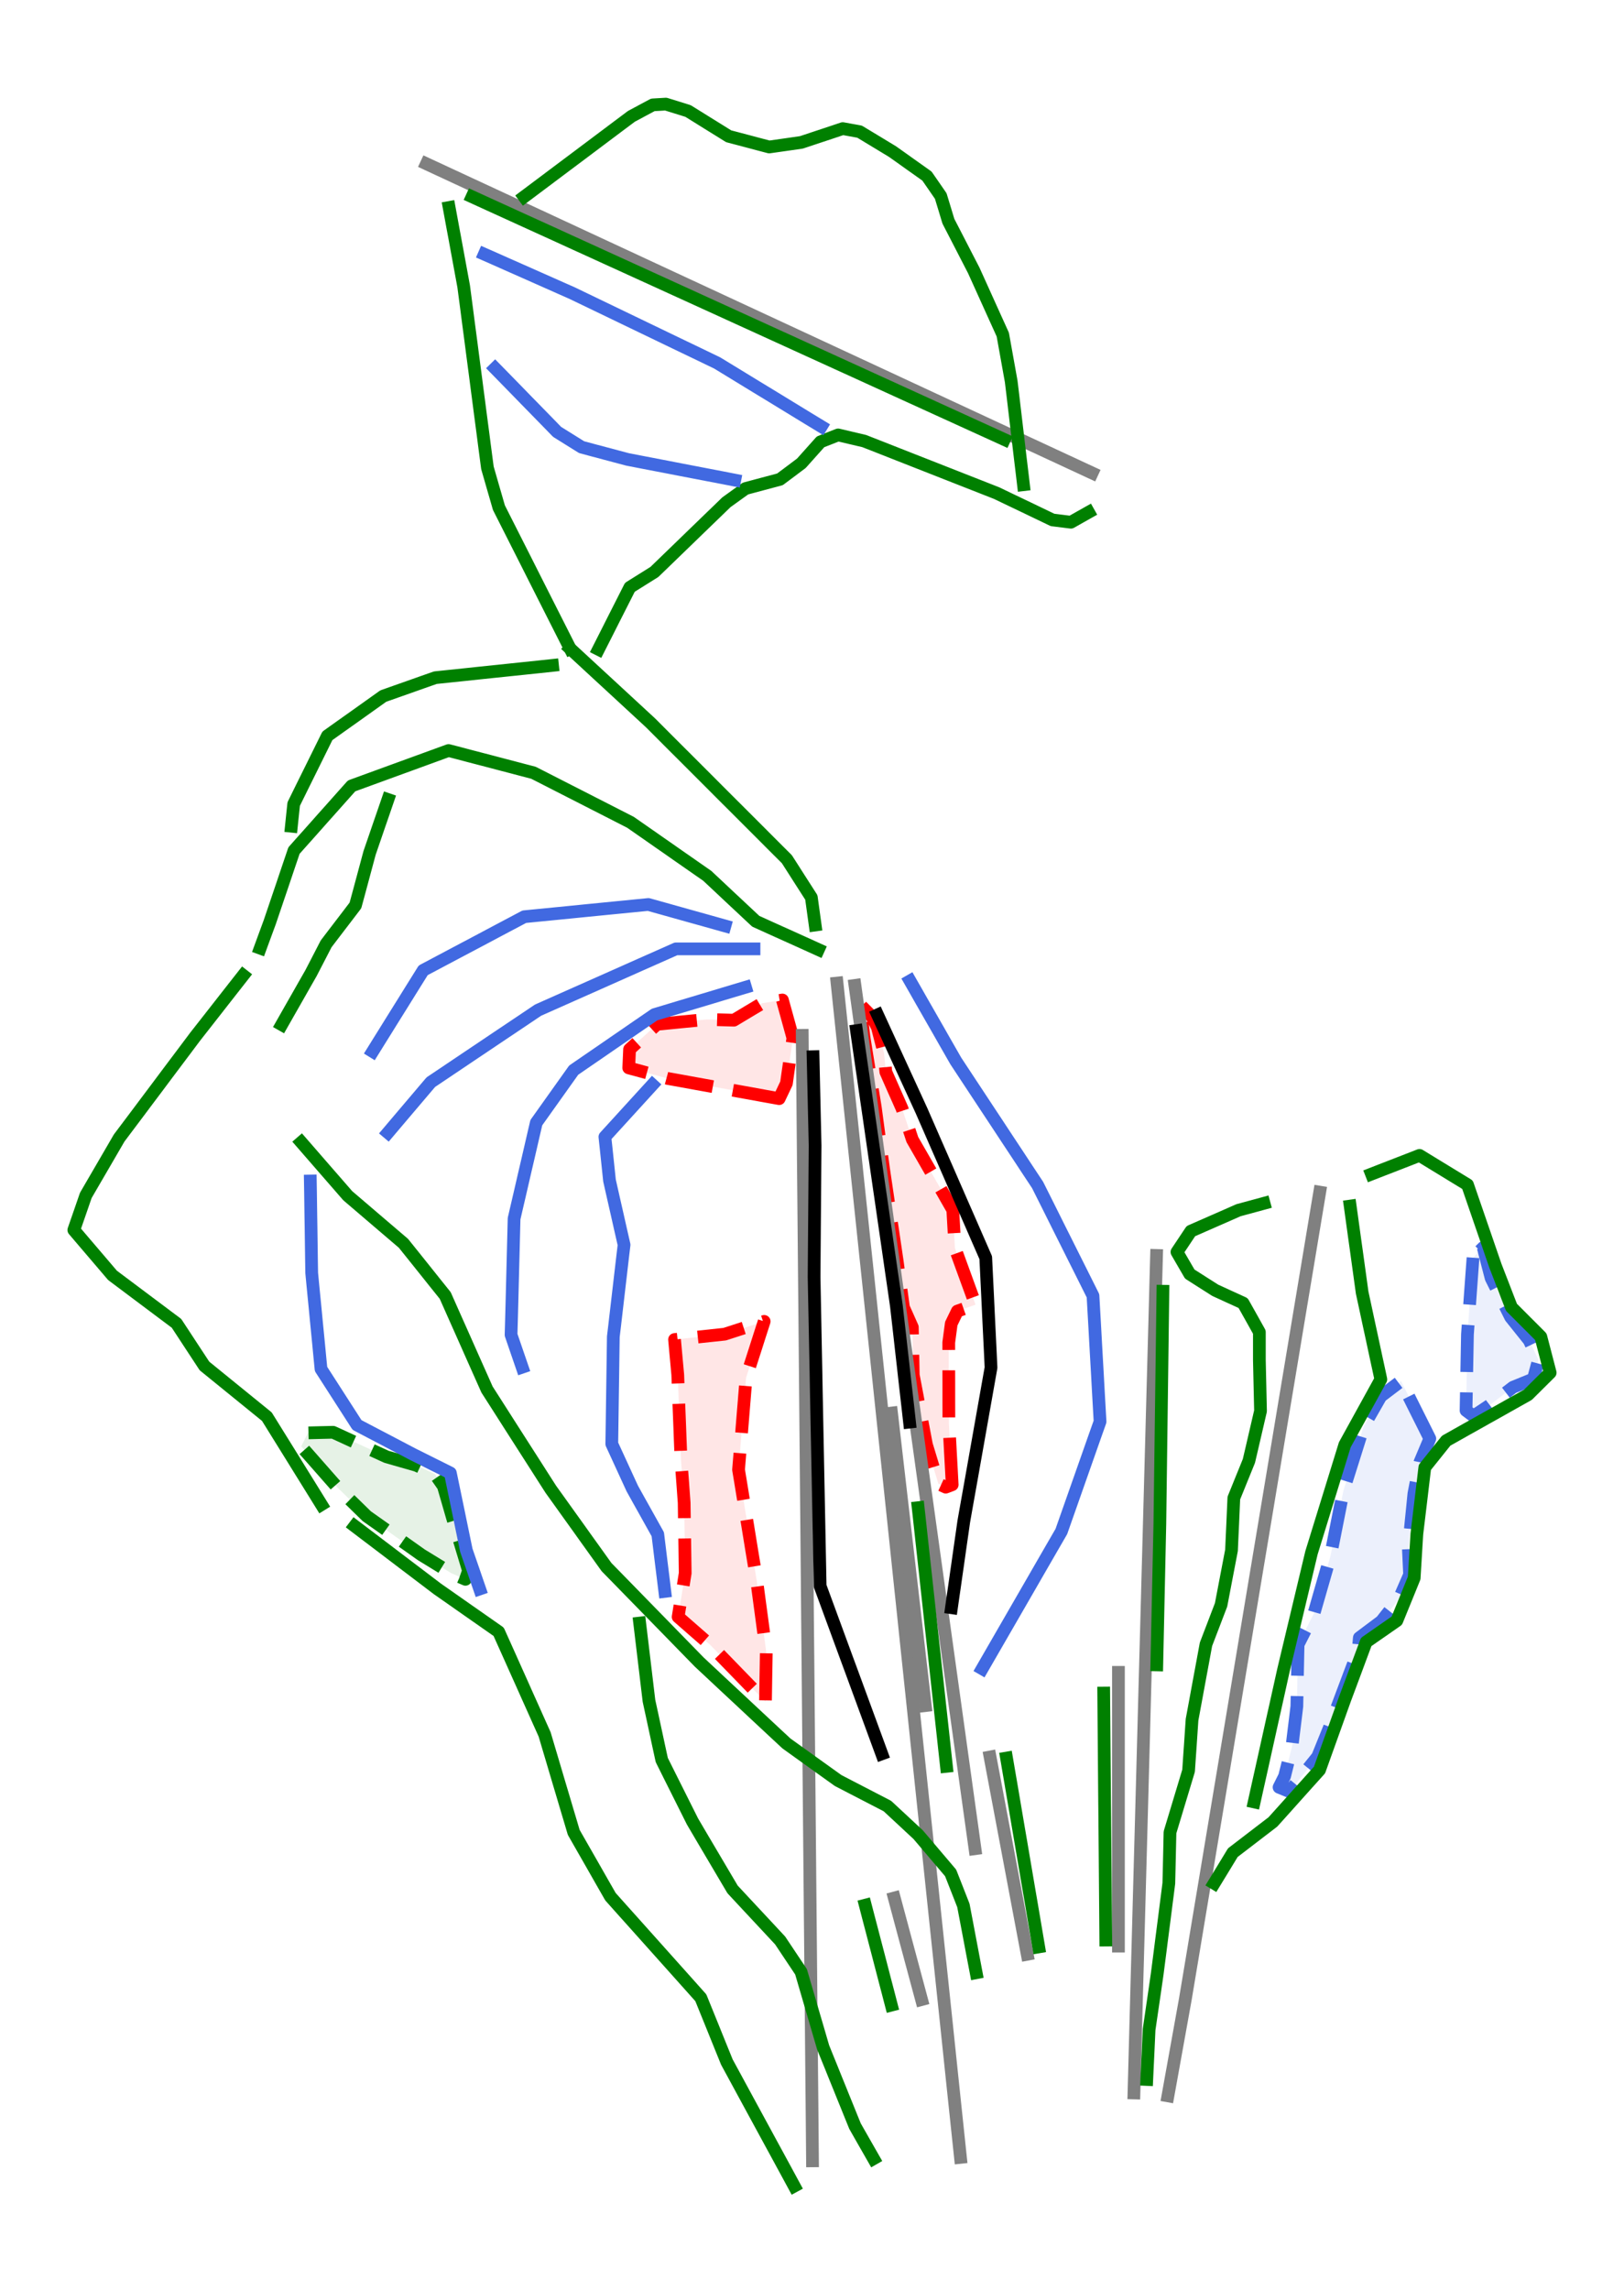 <?xml version="1.0" encoding="utf-8" standalone="no"?>
<!DOCTYPE svg PUBLIC "-//W3C//DTD SVG 1.1//EN"
  "http://www.w3.org/Graphics/SVG/1.1/DTD/svg11.dtd">
<svg height="72pt" version="1.1" viewBox="0 0 51.059 72" width="51.059pt" xmlns="http://www.w3.org/2000/svg" xmlns:xlink="http://www.w3.org/1999/xlink">
 <defs>
  <style type="text/css">*{stroke-linecap:butt;stroke-linejoin:round;}</style>
 </defs>
 <g id="figure_1">
  <g id="patch_1">
   <path d="M 0 72 
L 51.059 72 
L 51.059 0 
L 0 0 
z
" style="fill:#ffffff;"/>
  </g>
  <g id="axes_1">
   <g id="patch_2">
    <path clip-path="url(#p04cc387508)" d="M 24.497 34.539 
L 24.497 34.539 
L 24.058 34.46 
L 23.62 34.38 
L 23.181 34.301 
L 22.743 34.221 
L 22.304 34.142 
L 21.866 34.063 
L 21.427 33.983 
L 20.989 33.904 
L 20.491 33.769 
L 19.994 33.634 
L 19.768 33.573 
L 19.794 32.989 
L 20.226 32.595 
L 20.658 32.201 
L 21.052 32.163 
L 21.446 32.124 
L 21.84 32.086 
L 22.234 32.048 
L 22.654 32.061 
L 23.073 32.073 
L 23.518 31.806 
L 23.963 31.54 
L 24.281 31.489 
L 24.599 31.438 
L 24.764 32.035 
L 24.929 32.633 
L 24.878 32.989 
L 24.827 33.345 
L 24.776 33.7 
L 24.726 34.056 
z
" style="fill:#ff0000;opacity:0.1;"/>
   </g>
   <g id="patch_3">
    <path clip-path="url(#p04cc387508)" d="M 24.497 34.539 
L 24.497 34.539 
L 24.058 34.46 
L 23.62 34.38 
L 23.181 34.301 
L 22.743 34.221 
L 22.304 34.142 
L 21.866 34.063 
L 21.427 33.983 
L 20.989 33.904 
L 20.491 33.769 
L 19.994 33.634 
L 19.768 33.573 
L 19.794 32.989 
L 20.226 32.595 
L 20.658 32.201 
L 21.052 32.163 
L 21.446 32.124 
L 21.84 32.086 
L 22.234 32.048 
L 22.654 32.061 
L 23.073 32.073 
L 23.518 31.806 
L 23.963 31.54 
L 24.281 31.489 
L 24.599 31.438 
L 24.764 32.035 
L 24.929 32.633 
L 24.878 32.989 
L 24.827 33.345 
L 24.776 33.7 
L 24.726 34.056 
z
" style="fill:none;stroke:#ff0000;stroke-dasharray:1.48,0.64;stroke-dashoffset:0;stroke-linejoin:miter;stroke-width:0.4;"/>
   </g>
   <g id="patch_4">
    <path clip-path="url(#p04cc387508)" d="M 24.026 41.542 
L 24.026 41.542 
L 23.883 41.986 
L 23.741 42.431 
L 23.598 42.875 
L 23.455 43.32 
L 23.426 43.68 
L 23.397 44.041 
L 23.367 44.401 
L 23.338 44.762 
L 23.309 45.122 
L 23.279 45.483 
L 23.25 45.843 
L 23.22 46.204 
L 23.292 46.64 
L 23.363 47.076 
L 23.434 47.512 
L 23.506 47.948 
L 23.577 48.384 
L 23.648 48.82 
L 23.72 49.256 
L 23.791 49.692 
L 23.866 50.257 
L 23.942 50.821 
L 24.017 51.386 
L 24.092 51.95 
L 24.086 52.338 
L 24.079 52.725 
L 24.073 53.113 
L 24.067 53.501 
L 23.634 53.056 
L 23.202 52.611 
L 22.77 52.166 
L 22.338 51.721 
L 22.084 51.499 
L 21.829 51.276 
L 21.575 51.054 
L 21.321 50.832 
L 21.376 50.488 
L 21.432 50.144 
L 21.488 49.801 
L 21.543 49.457 
L 21.535 48.904 
L 21.527 48.35 
L 21.518 47.797 
L 21.51 47.244 
L 21.485 46.9 
L 21.46 46.556 
L 21.434 46.212 
L 21.409 45.868 
L 21.397 45.537 
L 21.384 45.206 
L 21.372 44.875 
L 21.359 44.544 
L 21.346 44.212 
L 21.334 43.881 
L 21.321 43.55 
L 21.309 43.219 
L 21.258 42.666 
L 21.208 42.112 
L 21.602 42.07 
L 21.996 42.028 
L 22.39 41.986 
L 22.784 41.944 
z
" style="fill:#ff0000;opacity:0.1;"/>
   </g>
   <g id="patch_5">
    <path clip-path="url(#p04cc387508)" d="M 24.026 41.542 
L 24.026 41.542 
L 23.883 41.986 
L 23.741 42.431 
L 23.598 42.875 
L 23.455 43.32 
L 23.426 43.68 
L 23.397 44.041 
L 23.367 44.401 
L 23.338 44.762 
L 23.309 45.122 
L 23.279 45.483 
L 23.25 45.843 
L 23.22 46.204 
L 23.292 46.64 
L 23.363 47.076 
L 23.434 47.512 
L 23.506 47.948 
L 23.577 48.384 
L 23.648 48.82 
L 23.72 49.256 
L 23.791 49.692 
L 23.866 50.257 
L 23.942 50.821 
L 24.017 51.386 
L 24.092 51.95 
L 24.086 52.338 
L 24.079 52.725 
L 24.073 53.113 
L 24.067 53.501 
L 23.634 53.056 
L 23.202 52.611 
L 22.77 52.166 
L 22.338 51.721 
L 22.084 51.499 
L 21.829 51.276 
L 21.575 51.054 
L 21.321 50.832 
L 21.376 50.488 
L 21.432 50.144 
L 21.488 49.801 
L 21.543 49.457 
L 21.535 48.904 
L 21.527 48.35 
L 21.518 47.797 
L 21.51 47.244 
L 21.485 46.9 
L 21.46 46.556 
L 21.434 46.212 
L 21.409 45.868 
L 21.397 45.537 
L 21.384 45.206 
L 21.372 44.875 
L 21.359 44.544 
L 21.346 44.212 
L 21.334 43.881 
L 21.321 43.55 
L 21.309 43.219 
L 21.258 42.666 
L 21.208 42.112 
L 21.602 42.07 
L 21.996 42.028 
L 22.39 41.986 
L 22.784 41.944 
z
" style="fill:none;stroke:#ff0000;stroke-dasharray:1.48,0.64;stroke-dashoffset:0;stroke-linejoin:miter;stroke-width:0.4;"/>
   </g>
   <g id="patch_6">
    <path clip-path="url(#p04cc387508)" d="M 13.092 46.068 
L 13.092 46.068 
L 12.62 45.933 
L 12.149 45.798 
L 11.73 45.606 
L 11.31 45.413 
L 10.891 45.22 
L 10.472 45.028 
L 10.077 45.037 
L 9.682 45.047 
L 9.47 45.471 
L 9.755 45.793 
L 10.039 46.116 
L 10.323 46.439 
L 10.607 46.762 
L 10.838 46.988 
L 11.069 47.214 
L 11.301 47.441 
L 11.532 47.667 
L 11.961 47.97 
L 12.389 48.274 
L 12.818 48.577 
L 13.247 48.881 
L 13.719 49.17 
L 14.191 49.459 
L 14.634 49.651 
L 14.73 49.382 
L 14.605 48.967 
L 14.48 48.553 
L 14.355 48.139 
L 14.229 47.725 
L 14.085 47.224 
L 13.94 46.723 
L 13.671 46.338 
z
" style="fill:#008000;opacity:0.1;"/>
   </g>
   <g id="patch_7">
    <path clip-path="url(#p04cc387508)" d="M 13.092 46.068 
L 13.092 46.068 
L 12.62 45.933 
L 12.149 45.798 
L 11.73 45.606 
L 11.31 45.413 
L 10.891 45.22 
L 10.472 45.028 
L 10.077 45.037 
L 9.682 45.047 
L 9.47 45.471 
L 9.755 45.793 
L 10.039 46.116 
L 10.323 46.439 
L 10.607 46.762 
L 10.838 46.988 
L 11.069 47.214 
L 11.301 47.441 
L 11.532 47.667 
L 11.961 47.97 
L 12.389 48.274 
L 12.818 48.577 
L 13.247 48.881 
L 13.719 49.17 
L 14.191 49.459 
L 14.634 49.651 
L 14.73 49.382 
L 14.605 48.967 
L 14.48 48.553 
L 14.355 48.139 
L 14.229 47.725 
L 14.085 47.224 
L 13.94 46.723 
L 13.671 46.338 
z
" style="fill:none;stroke:#008000;stroke-dasharray:1.48,0.64;stroke-dashoffset:0;stroke-linejoin:miter;stroke-width:0.4;"/>
   </g>
   <g id="patch_8">
    <path clip-path="url(#p04cc387508)" d="M 29.937 46.677 
L 29.937 46.677 
L 29.911 46.19 
L 29.884 45.702 
L 29.858 45.214 
L 29.832 44.727 
L 29.832 44.412 
L 29.831 44.097 
L 29.831 43.782 
L 29.831 43.467 
L 29.83 43.152 
L 29.83 42.837 
L 29.83 42.522 
L 29.829 42.207 
L 29.908 41.613 
L 30.099 41.219 
L 30.671 41.016 
L 30.509 40.571 
L 30.347 40.126 
L 30.185 39.681 
L 30.023 39.236 
L 29.99 38.637 
L 29.956 38.038 
L 29.797 37.762 
L 29.639 37.485 
L 29.48 37.209 
L 29.321 36.932 
L 29.162 36.656 
L 29.003 36.379 
L 28.844 36.103 
L 28.685 35.826 
L 28.523 35.339 
L 28.36 34.851 
L 28.233 34.563 
L 28.105 34.276 
L 27.978 33.988 
L 27.851 33.7 
L 27.796 33.114 
L 27.69 32.705 
L 27.585 32.295 
L 27.414 31.962 
L 27.037 31.583 
L 27.1 32.089 
L 27.162 32.595 
L 27.251 33.149 
L 27.34 33.703 
L 27.43 34.257 
L 27.519 34.81 
L 27.584 35.295 
L 27.649 35.779 
L 27.714 36.263 
L 27.779 36.747 
L 27.833 37.113 
L 27.887 37.479 
L 27.941 37.845 
L 27.996 38.211 
L 28.05 38.577 
L 28.104 38.943 
L 28.158 39.309 
L 28.212 39.675 
L 28.26 40.031 
L 28.308 40.387 
L 28.357 40.744 
L 28.405 41.1 
L 28.545 41.413 
L 28.684 41.726 
L 28.692 42.102 
L 28.699 42.477 
L 28.706 42.853 
L 28.713 43.229 
L 28.817 43.775 
L 28.92 44.322 
L 29.024 44.869 
L 29.127 45.415 
L 29.221 45.723 
L 29.315 46.032 
L 29.409 46.34 
L 29.503 46.648 
L 29.734 46.754 
z
" style="fill:#ff0000;opacity:0.1;"/>
   </g>
   <g id="patch_9">
    <path clip-path="url(#p04cc387508)" d="M 29.937 46.677 
L 29.937 46.677 
L 29.911 46.19 
L 29.884 45.702 
L 29.858 45.214 
L 29.832 44.727 
L 29.832 44.412 
L 29.831 44.097 
L 29.831 43.782 
L 29.831 43.467 
L 29.83 43.152 
L 29.83 42.837 
L 29.83 42.522 
L 29.829 42.207 
L 29.908 41.613 
L 30.099 41.219 
L 30.671 41.016 
L 30.509 40.571 
L 30.347 40.126 
L 30.185 39.681 
L 30.023 39.236 
L 29.99 38.637 
L 29.956 38.038 
L 29.797 37.762 
L 29.639 37.485 
L 29.48 37.209 
L 29.321 36.932 
L 29.162 36.656 
L 29.003 36.379 
L 28.844 36.103 
L 28.685 35.826 
L 28.523 35.339 
L 28.36 34.851 
L 28.233 34.563 
L 28.105 34.276 
L 27.978 33.988 
L 27.851 33.7 
L 27.796 33.114 
L 27.69 32.705 
L 27.585 32.295 
L 27.414 31.962 
L 27.037 31.583 
L 27.1 32.089 
L 27.162 32.595 
L 27.251 33.149 
L 27.34 33.703 
L 27.43 34.257 
L 27.519 34.81 
L 27.584 35.295 
L 27.649 35.779 
L 27.714 36.263 
L 27.779 36.747 
L 27.833 37.113 
L 27.887 37.479 
L 27.941 37.845 
L 27.996 38.211 
L 28.05 38.577 
L 28.104 38.943 
L 28.158 39.309 
L 28.212 39.675 
L 28.26 40.031 
L 28.308 40.387 
L 28.357 40.744 
L 28.405 41.1 
L 28.545 41.413 
L 28.684 41.726 
L 28.692 42.102 
L 28.699 42.477 
L 28.706 42.853 
L 28.713 43.229 
L 28.817 43.775 
L 28.92 44.322 
L 29.024 44.869 
L 29.127 45.415 
L 29.221 45.723 
L 29.315 46.032 
L 29.409 46.34 
L 29.503 46.648 
L 29.734 46.754 
z
" style="fill:none;stroke:#ff0000;stroke-dasharray:1.48,0.64;stroke-dashoffset:0;stroke-linejoin:miter;stroke-width:0.4;"/>
   </g>
   <g id="patch_10">
    <path clip-path="url(#p04cc387508)" d="M 44.954 45.228 
L 44.954 45.228 
L 44.728 44.775 
L 44.501 44.322 
L 44.275 43.869 
L 44.048 43.417 
L 43.73 43.657 
L 43.413 43.898 
L 43.143 44.37 
L 42.873 44.842 
L 42.714 45.348 
L 42.555 45.854 
L 42.396 46.359 
L 42.237 46.865 
L 42.136 47.376 
L 42.035 47.886 
L 41.934 48.397 
L 41.833 48.907 
L 41.703 49.36 
L 41.573 49.812 
L 41.443 50.265 
L 41.313 50.718 
L 41.062 51.209 
L 40.812 51.7 
L 40.802 52.187 
L 40.792 52.673 
L 40.783 53.16 
L 40.773 53.646 
L 40.735 53.964 
L 40.696 54.282 
L 40.657 54.6 
L 40.619 54.917 
L 40.503 55.38 
L 40.388 55.842 
L 40.214 56.189 
L 40.542 56.323 
L 40.869 55.919 
L 41.149 55.572 
L 41.428 55.226 
L 41.611 54.773 
L 41.794 54.32 
L 41.907 54.019 
L 42.021 53.718 
L 42.134 53.417 
L 42.247 53.116 
L 42.36 52.815 
L 42.473 52.514 
L 42.587 52.213 
L 42.7 51.912 
L 42.738 51.488 
L 43.085 51.228 
L 43.432 50.968 
L 43.711 50.612 
L 43.99 50.255 
L 44.154 49.88 
L 44.318 49.504 
L 44.299 49.1 
L 44.28 48.695 
L 44.323 48.262 
L 44.366 47.828 
L 44.41 47.395 
L 44.453 46.962 
L 44.549 46.461 
L 44.646 45.96 
z
" style="fill:#4169e1;opacity:0.1;"/>
   </g>
   <g id="patch_11">
    <path clip-path="url(#p04cc387508)" d="M 44.954 45.228 
L 44.954 45.228 
L 44.728 44.775 
L 44.501 44.322 
L 44.275 43.869 
L 44.048 43.417 
L 43.73 43.657 
L 43.413 43.898 
L 43.143 44.37 
L 42.873 44.842 
L 42.714 45.348 
L 42.555 45.854 
L 42.396 46.359 
L 42.237 46.865 
L 42.136 47.376 
L 42.035 47.886 
L 41.934 48.397 
L 41.833 48.907 
L 41.703 49.36 
L 41.573 49.812 
L 41.443 50.265 
L 41.313 50.718 
L 41.062 51.209 
L 40.812 51.7 
L 40.802 52.187 
L 40.792 52.673 
L 40.783 53.16 
L 40.773 53.646 
L 40.735 53.964 
L 40.696 54.282 
L 40.657 54.6 
L 40.619 54.917 
L 40.503 55.38 
L 40.388 55.842 
L 40.214 56.189 
L 40.542 56.323 
L 40.869 55.919 
L 41.149 55.572 
L 41.428 55.226 
L 41.611 54.773 
L 41.794 54.32 
L 41.907 54.019 
L 42.021 53.718 
L 42.134 53.417 
L 42.247 53.116 
L 42.36 52.815 
L 42.473 52.514 
L 42.587 52.213 
L 42.7 51.912 
L 42.738 51.488 
L 43.085 51.228 
L 43.432 50.968 
L 43.711 50.612 
L 43.99 50.255 
L 44.154 49.88 
L 44.318 49.504 
L 44.299 49.1 
L 44.28 48.695 
L 44.323 48.262 
L 44.366 47.828 
L 44.41 47.395 
L 44.453 46.962 
L 44.549 46.461 
L 44.646 45.96 
z
" style="fill:none;stroke:#4169e1;stroke-dasharray:1.48,0.64;stroke-dashoffset:0;stroke-linejoin:miter;stroke-width:0.4;"/>
   </g>
   <g id="patch_12">
    <path clip-path="url(#p04cc387508)" d="M 46.312 39.54 
L 46.312 39.54 
L 46.268 40.142 
L 46.224 40.745 
L 46.181 41.347 
L 46.137 41.949 
L 46.126 42.548 
L 46.115 43.146 
L 46.104 43.745 
L 46.093 44.343 
L 46.327 44.519 
L 46.808 44.197 
L 47.188 43.905 
L 47.568 43.613 
L 47.889 43.482 
L 48.21 43.351 
L 48.371 42.752 
L 48.225 42.446 
L 48.079 42.139 
L 47.787 41.774 
L 47.495 41.409 
L 47.342 41.102 
L 47.188 40.796 
L 47.035 40.489 
L 46.882 40.183 
L 46.757 39.701 
L 46.633 39.219 
z
" style="fill:#4169e1;opacity:0.1;"/>
   </g>
   <g id="patch_13">
    <path clip-path="url(#p04cc387508)" d="M 46.312 39.54 
L 46.312 39.54 
L 46.268 40.142 
L 46.224 40.745 
L 46.181 41.347 
L 46.137 41.949 
L 46.126 42.548 
L 46.115 43.146 
L 46.104 43.745 
L 46.093 44.343 
L 46.327 44.519 
L 46.808 44.197 
L 47.188 43.905 
L 47.568 43.613 
L 47.889 43.482 
L 48.21 43.351 
L 48.371 42.752 
L 48.225 42.446 
L 48.079 42.139 
L 47.787 41.774 
L 47.495 41.409 
L 47.342 41.102 
L 47.188 40.796 
L 47.035 40.489 
L 46.882 40.183 
L 46.757 39.701 
L 46.633 39.219 
z
" style="fill:none;stroke:#4169e1;stroke-dasharray:1.48,0.64;stroke-dashoffset:0;stroke-linejoin:miter;stroke-width:0.4;"/>
   </g>
   <g id="line2d_1">
    <path clip-path="url(#p04cc387508)" d="M 32.296 61.439 
L 32.004 59.888 
L 31.712 58.337 
L 31.42 56.787 
L 31.128 55.236 
" style="fill:none;stroke:#808080;stroke-linecap:square;stroke-width:0.4;"/>
   </g>
   <g id="line2d_2">
    <path clip-path="url(#p04cc387508)" d="M 25.545 67.933 
L 25.529 66.141 
L 25.518 65.01 
L 25.508 63.879 
L 25.497 62.691 
L 25.486 61.503 
L 25.471 59.905 
L 25.453 57.909 
L 25.435 55.914 
L 25.422 54.525 
L 25.41 53.136 
L 25.4 52.032 
L 25.389 50.927 
L 25.377 49.499 
L 25.364 48.07 
L 25.351 46.708 
L 25.339 45.345 
L 25.335 44.926 
L 25.32 43.279 
L 25.305 41.632 
L 25.289 39.96 
L 25.274 38.287 
L 25.256 36.365 
L 25.24 34.548 
L 25.232 33.675 
L 25.227 33.112 
L 25.222 32.549 
" style="fill:none;stroke:#808080;stroke-linecap:square;stroke-width:0.4;"/>
   </g>
   <g id="line2d_3">
    <path clip-path="url(#p04cc387508)" d="M 28.974 62.862 
L 28.545 61.266 
L 28.117 59.669 
" style="fill:none;stroke:#808080;stroke-linecap:square;stroke-width:0.4;"/>
   </g>
   <g id="line2d_4">
    <path clip-path="url(#p04cc387508)" d="M 35.652 65.799 
L 35.684 64.609 
L 35.717 63.379 
L 35.75 62.149 
L 35.784 60.916 
L 35.817 59.683 
L 35.852 58.395 
L 35.887 57.107 
L 35.922 55.806 
L 35.957 54.504 
L 35.991 53.22 
L 36.026 51.936 
L 36.059 50.725 
L 36.091 49.513 
L 36.103 49.08 
L 36.144 47.562 
L 36.185 46.045 
L 36.222 44.671 
L 36.259 43.297 
L 36.311 41.375 
L 36.343 40.162 
L 36.362 39.469 
" style="fill:none;stroke:#808080;stroke-linecap:square;stroke-width:0.4;"/>
   </g>
   <g id="line2d_5">
    <path clip-path="url(#p04cc387508)" d="M 30.197 67.824 
L 30.061 66.534 
L 29.925 65.244 
L 29.765 63.714 
L 29.604 62.185 
L 29.425 60.483 
L 29.271 59.018 
L 29.117 57.552 
L 28.969 56.145 
L 28.821 54.739 
L 28.662 53.221 
L 28.502 51.704 
L 28.384 50.576 
L 28.265 49.448 
L 28.147 48.32 
L 28.028 47.192 
L 27.913 46.094 
L 27.762 44.661 
L 27.597 43.086 
L 27.431 41.512 
L 27.312 40.375 
L 27.192 39.239 
L 26.986 37.276 
L 26.804 35.544 
L 26.609 33.686 
L 26.512 32.768 
L 26.317 30.906 
" style="fill:none;stroke:#808080;stroke-linecap:square;stroke-width:0.4;"/>
   </g>
   <g id="line2d_6">
    <path clip-path="url(#p04cc387508)" d="M 36.72 65.89 
L 36.993 64.374 
L 37.266 62.858 
L 37.475 61.607 
L 37.683 60.355 
L 37.892 59.103 
L 38.1 57.852 
L 38.282 56.76 
L 38.464 55.668 
L 38.784 53.744 
L 39.104 51.82 
L 39.422 49.909 
L 39.741 47.998 
L 40.049 46.147 
L 40.357 44.295 
L 40.609 42.784 
L 40.86 41.273 
L 41.099 39.841 
L 41.337 38.409 
L 41.492 37.479 
" style="fill:none;stroke:#808080;stroke-linecap:square;stroke-width:0.4;"/>
   </g>
   <g id="line2d_7">
    <path clip-path="url(#p04cc387508)" d="M 30.654 58.119 
L 30.403 56.318 
L 30.153 54.516 
L 29.921 52.849 
L 29.689 51.181 
L 29.531 50.045 
L 29.373 48.908 
L 29.215 47.772 
L 29.057 46.636 
L 28.822 44.945 
L 28.624 43.523 
L 28.426 42.1 
L 28.225 40.655 
L 28.024 39.209 
L 27.79 37.528 
L 27.6 36.16 
L 27.41 34.792 
L 27.264 33.743 
L 27.118 32.694 
L 26.88 30.979 
" style="fill:none;stroke:#808080;stroke-linecap:square;stroke-width:0.4;"/>
   </g>
   <g id="line2d_8">
    <path clip-path="url(#p04cc387508)" d="M 35.164 61.183 
L 35.164 60.107 
L 35.164 59.031 
L 35.164 57.955 
L 35.164 56.879 
L 35.164 55.803 
L 35.164 54.727 
L 35.164 53.651 
L 35.164 52.575 
" style="fill:none;stroke:#808080;stroke-linecap:square;stroke-width:0.4;"/>
   </g>
   <g id="line2d_9">
    <path clip-path="url(#p04cc387508)" d="M 29.092 53.621 
L 28.959 52.471 
L 28.826 51.321 
L 28.694 50.172 
L 28.561 49.022 
L 28.428 47.872 
L 28.295 46.722 
L 28.162 45.572 
L 28.03 44.423 
" style="fill:none;stroke:#808080;stroke-linecap:square;stroke-width:0.4;"/>
   </g>
   <g id="line2d_10">
    <path clip-path="url(#p04cc387508)" d="M 13.409 5.15 
L 15.121 5.945 
L 15.307 6.031 
L 16.953 6.795 
L 18.454 7.493 
L 19.955 8.19 
L 21.127 8.735 
L 22.299 9.279 
L 23.996 10.067 
L 25.738 10.876 
L 27.48 11.685 
L 28.985 12.385 
L 30.49 13.084 
L 31.613 13.606 
L 32.736 14.127 
L 34.336 14.87 
" style="fill:none;stroke:#808080;stroke-linecap:square;stroke-width:0.4;"/>
   </g>
   <g id="line2d_11">
    <path clip-path="url(#p04cc387508)" d="M 25.73 29.853 
L 25.238 29.63 
L 24.746 29.408 
L 24.253 29.186 
L 23.761 28.963 
L 23.38 28.606 
L 22.998 28.249 
L 22.617 27.891 
L 22.236 27.534 
L 21.934 27.324 
L 21.632 27.113 
L 21.33 26.903 
L 21.029 26.692 
L 20.727 26.482 
L 20.425 26.271 
L 20.123 26.061 
L 19.822 25.851 
L 19.44 25.656 
L 19.059 25.461 
L 18.678 25.267 
L 18.297 25.072 
L 17.916 24.878 
L 17.534 24.683 
L 17.153 24.488 
L 16.772 24.294 
L 16.438 24.207 
L 16.105 24.119 
L 15.771 24.032 
L 15.438 23.944 
L 15.104 23.857 
L 14.77 23.77 
L 14.437 23.682 
L 14.103 23.595 
L 13.722 23.734 
L 13.341 23.873 
L 12.96 24.012 
L 12.578 24.151 
L 12.197 24.29 
L 11.816 24.429 
L 11.435 24.568 
L 11.054 24.707 
L 10.827 24.961 
L 10.601 25.215 
L 10.375 25.469 
L 10.148 25.723 
L 9.922 25.978 
L 9.696 26.232 
L 9.469 26.486 
L 9.243 26.74 
L 9.052 27.304 
L 8.862 27.868 
L 8.671 28.431 
L 8.48 28.995 
L 8.33 29.402 
L 8.181 29.809 
" style="fill:none;stroke:#008000;stroke-linecap:square;stroke-width:0.4;"/>
   </g>
   <g id="line2d_12">
    <path clip-path="url(#p04cc387508)" d="M 22.792 29.109 
L 22.19 28.94 
L 21.588 28.772 
L 20.986 28.603 
L 20.384 28.435 
L 19.896 28.483 
L 19.409 28.531 
L 18.921 28.579 
L 18.434 28.627 
L 17.946 28.676 
L 17.459 28.724 
L 16.971 28.772 
L 16.484 28.82 
L 16.086 29.031 
L 15.689 29.241 
L 15.292 29.452 
L 14.895 29.663 
L 14.497 29.873 
L 14.1 30.084 
L 13.703 30.294 
L 13.306 30.505 
L 13.107 30.824 
L 12.908 31.143 
L 12.71 31.462 
L 12.511 31.781 
L 12.312 32.1 
L 12.114 32.419 
L 11.915 32.738 
L 11.717 33.057 
" style="fill:none;stroke:#4169e1;stroke-linecap:square;stroke-width:0.4;"/>
   </g>
   <g id="line2d_13">
    <path clip-path="url(#p04cc387508)" d="M 23.706 29.831 
L 23.093 29.831 
L 22.479 29.831 
L 21.865 29.831 
L 21.251 29.831 
L 20.709 30.072 
L 20.167 30.312 
L 19.626 30.553 
L 19.084 30.794 
L 18.542 31.035 
L 18.001 31.275 
L 17.459 31.516 
L 16.917 31.757 
L 16.496 32.04 
L 16.074 32.323 
L 15.653 32.605 
L 15.232 32.888 
L 14.81 33.171 
L 14.389 33.454 
L 13.968 33.737 
L 13.546 34.02 
L 13.209 34.417 
L 12.872 34.814 
L 12.535 35.211 
L 12.198 35.609 
" style="fill:none;stroke:#4169e1;stroke-linecap:square;stroke-width:0.4;"/>
   </g>
   <g id="line2d_14">
    <path clip-path="url(#p04cc387508)" d="M 12.197 25.135 
L 12.053 25.554 
L 11.908 25.974 
L 11.764 26.394 
L 11.62 26.813 
L 11.509 27.226 
L 11.398 27.639 
L 11.287 28.052 
L 11.175 28.465 
L 10.945 28.767 
L 10.715 29.068 
L 10.484 29.37 
L 10.254 29.672 
L 10.016 30.133 
L 9.778 30.593 
L 9.547 30.998 
L 9.317 31.403 
L 9.086 31.808 
L 8.856 32.213 
" style="fill:none;stroke:#008000;stroke-linecap:square;stroke-width:0.4;"/>
   </g>
   <g id="line2d_15">
    <path clip-path="url(#p04cc387508)" d="M 23.438 31.038 
L 23.08 31.145 
L 22.723 31.252 
L 22.366 31.36 
L 22.008 31.467 
L 21.651 31.574 
L 21.293 31.681 
L 20.936 31.789 
L 20.579 31.896 
L 20.261 32.114 
L 19.943 32.332 
L 19.626 32.551 
L 19.308 32.769 
L 18.99 32.988 
L 18.673 33.206 
L 18.355 33.424 
L 18.037 33.643 
L 17.743 34.056 
L 17.449 34.469 
L 17.156 34.881 
L 16.862 35.294 
L 16.774 35.672 
L 16.687 36.049 
L 16.6 36.426 
L 16.512 36.803 
L 16.425 37.18 
L 16.338 37.558 
L 16.25 37.935 
L 16.163 38.312 
L 16.147 38.94 
L 16.131 39.567 
L 16.115 40.194 
L 16.099 40.822 
L 16.084 41.393 
L 16.068 41.965 
L 16.242 42.473 
L 16.417 42.982 
" style="fill:none;stroke:#4169e1;stroke-linecap:square;stroke-width:0.4;"/>
   </g>
   <g id="line2d_16">
    <path clip-path="url(#p04cc387508)" d="M 20.511 34.104 
L 20.138 34.513 
L 19.765 34.922 
L 19.392 35.331 
L 19.018 35.741 
L 19.055 36.084 
L 19.091 36.427 
L 19.127 36.77 
L 19.163 37.113 
L 19.277 37.619 
L 19.392 38.124 
L 19.506 38.63 
L 19.621 39.135 
L 19.578 39.496 
L 19.536 39.857 
L 19.494 40.218 
L 19.452 40.579 
L 19.41 40.94 
L 19.368 41.301 
L 19.326 41.663 
L 19.283 42.024 
L 19.277 42.445 
L 19.271 42.866 
L 19.265 43.287 
L 19.259 43.709 
L 19.253 44.13 
L 19.247 44.551 
L 19.241 44.972 
L 19.235 45.394 
L 19.396 45.744 
L 19.557 46.095 
L 19.718 46.446 
L 19.879 46.796 
L 20.079 47.156 
L 20.28 47.515 
L 20.48 47.874 
L 20.681 48.234 
L 20.736 48.683 
L 20.791 49.132 
L 20.847 49.582 
L 20.902 50.031 
" style="fill:none;stroke:#4169e1;stroke-linecap:square;stroke-width:0.4;"/>
   </g>
   <g id="line2d_17">
    <path clip-path="url(#p04cc387508)" d="M 7.645 30.664 
L 7.267 31.146 
L 6.89 31.628 
L 6.513 32.11 
L 6.135 32.592 
L 5.837 32.99 
L 5.538 33.388 
L 5.239 33.786 
L 4.941 34.185 
L 4.642 34.583 
L 4.344 34.981 
L 4.045 35.379 
L 3.746 35.777 
L 3.484 36.228 
L 3.222 36.679 
L 2.96 37.129 
L 2.698 37.58 
L 2.51 38.124 
L 2.321 38.669 
L 2.625 39.026 
L 2.929 39.382 
L 3.233 39.738 
L 3.536 40.094 
L 4.04 40.472 
L 4.543 40.849 
L 5.046 41.226 
L 5.549 41.603 
L 5.769 41.938 
L 5.989 42.274 
L 6.209 42.609 
L 6.429 42.944 
L 6.674 43.143 
L 6.919 43.342 
L 7.165 43.542 
L 7.41 43.741 
L 7.655 43.94 
L 7.9 44.139 
L 8.145 44.338 
L 8.39 44.537 
L 8.605 44.883 
L 8.819 45.228 
L 9.034 45.574 
L 9.248 45.919 
L 9.462 46.265 
L 9.677 46.611 
L 9.891 46.956 
L 10.105 47.302 
" style="fill:none;stroke:#008000;stroke-linecap:square;stroke-width:0.4;"/>
   </g>
   <g id="line2d_18">
    <path clip-path="url(#p04cc387508)" d="M 11.152 47.978 
L 11.477 48.225 
L 11.802 48.471 
L 12.127 48.718 
L 12.452 48.965 
L 12.777 49.212 
L 13.102 49.458 
L 13.427 49.705 
L 13.752 49.952 
L 14.234 50.289 
L 14.715 50.626 
L 15.197 50.963 
L 15.678 51.3 
L 15.859 51.703 
L 16.04 52.106 
L 16.22 52.509 
L 16.401 52.912 
L 16.581 53.316 
L 16.762 53.719 
L 16.942 54.122 
L 17.123 54.525 
L 17.237 54.91 
L 17.352 55.296 
L 17.466 55.681 
L 17.58 56.066 
L 17.695 56.451 
L 17.809 56.836 
L 17.924 57.221 
L 18.038 57.606 
L 18.327 58.112 
L 18.616 58.617 
L 18.904 59.123 
L 19.193 59.628 
L 19.548 60.026 
L 19.904 60.423 
L 20.259 60.82 
L 20.614 61.217 
L 20.969 61.614 
L 21.324 62.011 
L 21.679 62.408 
L 22.034 62.806 
L 22.239 63.311 
L 22.444 63.817 
L 22.648 64.322 
L 22.853 64.827 
L 23.118 65.315 
L 23.382 65.802 
L 23.647 66.29 
L 23.912 66.777 
L 24.177 67.265 
L 24.442 67.752 
L 24.707 68.24 
L 24.971 68.727 
" style="fill:none;stroke:#008000;stroke-linecap:square;stroke-width:0.4;"/>
   </g>
   <g id="line2d_19">
    <path clip-path="url(#p04cc387508)" d="M 9.473 35.912 
L 9.838 36.332 
L 10.203 36.752 
L 10.568 37.171 
L 10.933 37.591 
L 11.371 37.965 
L 11.808 38.339 
L 12.246 38.713 
L 12.684 39.087 
L 13.013 39.497 
L 13.341 39.907 
L 13.669 40.318 
L 13.998 40.728 
L 14.162 41.098 
L 14.326 41.467 
L 14.491 41.837 
L 14.655 42.206 
L 14.819 42.576 
L 14.983 42.945 
L 15.148 43.315 
L 15.312 43.684 
L 15.563 44.076 
L 15.814 44.469 
L 16.064 44.861 
L 16.315 45.253 
L 16.566 45.645 
L 16.817 46.037 
L 17.068 46.43 
L 17.319 46.822 
L 17.538 47.127 
L 17.757 47.433 
L 17.976 47.739 
L 18.195 48.044 
L 18.413 48.35 
L 18.632 48.655 
L 18.851 48.961 
L 19.07 49.267 
L 19.435 49.64 
L 19.8 50.014 
L 20.165 50.388 
L 20.53 50.762 
L 20.895 51.136 
L 21.26 51.51 
L 21.625 51.884 
L 21.99 52.258 
L 22.332 52.577 
L 22.674 52.897 
L 23.016 53.216 
L 23.358 53.535 
L 23.7 53.855 
L 24.042 54.174 
L 24.384 54.493 
L 24.727 54.812 
L 25.132 55.103 
L 25.538 55.394 
L 25.944 55.685 
L 26.35 55.976 
L 26.737 56.177 
L 27.124 56.377 
L 27.512 56.578 
L 27.899 56.778 
L 28.141 57.003 
L 28.383 57.227 
L 28.624 57.452 
L 28.866 57.677 
L 29.122 57.978 
L 29.377 58.279 
L 29.633 58.58 
L 29.888 58.881 
L 30.089 59.392 
L 30.289 59.903 
L 30.39 60.432 
L 30.49 60.961 
L 30.59 61.49 
L 30.691 62.019 
" style="fill:none;stroke:#008000;stroke-linecap:square;stroke-width:0.4;"/>
   </g>
   <g id="line2d_20">
    <path clip-path="url(#p04cc387508)" d="M 20.112 51.026 
L 20.185 51.637 
L 20.258 52.248 
L 20.331 52.86 
L 20.404 53.471 
L 20.505 53.936 
L 20.605 54.401 
L 20.705 54.866 
L 20.806 55.331 
L 21.047 55.815 
L 21.289 56.298 
L 21.531 56.782 
L 21.773 57.265 
L 22.087 57.799 
L 22.402 58.332 
L 22.717 58.866 
L 23.032 59.399 
L 23.406 59.801 
L 23.78 60.202 
L 24.154 60.603 
L 24.528 61.005 
L 24.856 61.497 
L 25.185 61.99 
L 25.358 62.583 
L 25.531 63.175 
L 25.705 63.768 
L 25.878 64.361 
L 26.003 64.671 
L 26.129 64.981 
L 26.254 65.292 
L 26.38 65.602 
L 26.505 65.912 
L 26.631 66.222 
L 26.756 66.532 
L 26.882 66.842 
L 27.173 67.353 
L 27.465 67.864 
" style="fill:none;stroke:#008000;stroke-linecap:square;stroke-width:0.4;"/>
   </g>
   <g id="line2d_21">
    <path clip-path="url(#p04cc387508)" d="M 9.757 37.129 
L 9.763 37.491 
L 9.768 37.852 
L 9.773 38.214 
L 9.779 38.575 
L 9.784 38.937 
L 9.789 39.298 
L 9.794 39.66 
L 9.8 40.021 
L 9.836 40.398 
L 9.873 40.776 
L 9.91 41.153 
L 9.946 41.53 
L 9.983 41.907 
L 10.02 42.285 
L 10.056 42.662 
L 10.093 43.039 
L 10.376 43.479 
L 10.659 43.919 
L 10.942 44.359 
L 11.225 44.799 
L 11.665 45.03 
L 12.105 45.26 
L 12.545 45.491 
L 12.985 45.722 
L 13.279 45.868 
L 13.572 46.015 
L 13.866 46.161 
L 14.159 46.308 
L 14.285 46.916 
L 14.411 47.523 
L 14.536 48.131 
L 14.662 48.739 
L 14.767 49.043 
L 14.872 49.346 
L 14.976 49.65 
L 15.081 49.954 
" style="fill:none;stroke:#4169e1;stroke-linecap:square;stroke-width:0.4;"/>
   </g>
   <g id="line2d_22">
    <path clip-path="url(#p04cc387508)" d="M 25.563 33.22 
L 25.571 33.569 
L 25.579 33.919 
L 25.587 34.268 
L 25.595 34.617 
L 25.603 34.967 
L 25.611 35.316 
L 25.619 35.666 
L 25.627 36.015 
L 25.623 36.531 
L 25.619 37.048 
L 25.615 37.564 
L 25.611 38.08 
L 25.607 38.596 
L 25.603 39.112 
L 25.599 39.629 
L 25.595 40.145 
L 25.607 40.752 
L 25.619 41.36 
L 25.631 41.967 
L 25.643 42.575 
L 25.655 43.182 
L 25.666 43.79 
L 25.678 44.397 
L 25.69 45.004 
L 25.702 45.612 
L 25.714 46.219 
L 25.726 46.827 
L 25.738 47.434 
L 25.75 48.042 
L 25.762 48.649 
L 25.774 49.257 
L 25.786 49.864 
L 25.907 50.194 
L 26.028 50.523 
L 26.149 50.853 
L 26.27 51.182 
L 26.391 51.512 
L 26.512 51.841 
L 26.633 52.171 
L 26.755 52.501 
L 26.876 52.83 
L 26.997 53.16 
L 27.118 53.489 
L 27.239 53.819 
L 27.36 54.148 
L 27.481 54.478 
L 27.602 54.807 
L 27.723 55.137 
" style="fill:none;stroke:#000000;stroke-linecap:square;stroke-width:0.4;"/>
   </g>
   <g id="line2d_23">
    <path clip-path="url(#p04cc387508)" d="M 28.612 30.837 
L 28.792 31.152 
L 28.971 31.467 
L 29.151 31.781 
L 29.331 32.096 
L 29.511 32.41 
L 29.69 32.725 
L 29.87 33.039 
L 30.05 33.354 
L 30.371 33.841 
L 30.693 34.329 
L 31.014 34.816 
L 31.336 35.303 
L 31.657 35.791 
L 31.979 36.278 
L 32.3 36.766 
L 32.622 37.253 
L 32.84 37.688 
L 33.058 38.124 
L 33.275 38.56 
L 33.493 38.995 
L 33.711 39.431 
L 33.929 39.866 
L 34.147 40.302 
L 34.364 40.737 
L 34.392 41.232 
L 34.42 41.726 
L 34.447 42.22 
L 34.475 42.715 
L 34.503 43.209 
L 34.53 43.703 
L 34.558 44.197 
L 34.586 44.692 
L 34.433 45.124 
L 34.281 45.556 
L 34.129 45.988 
L 33.977 46.42 
L 33.825 46.852 
L 33.673 47.284 
L 33.521 47.716 
L 33.369 48.148 
L 33.057 48.687 
L 32.746 49.226 
L 32.435 49.766 
L 32.124 50.305 
L 31.813 50.844 
L 31.502 51.383 
L 31.191 51.922 
L 30.88 52.461 
" style="fill:none;stroke:#4169e1;stroke-linecap:square;stroke-width:0.4;"/>
   </g>
   <g id="line2d_24">
    <path clip-path="url(#p04cc387508)" d="M 27.591 31.906 
L 27.764 32.283 
L 27.937 32.66 
L 28.109 33.037 
L 28.282 33.414 
L 28.455 33.791 
L 28.628 34.167 
L 28.801 34.544 
L 28.974 34.921 
L 29.1 35.21 
L 29.226 35.498 
L 29.352 35.787 
L 29.478 36.075 
L 29.605 36.364 
L 29.731 36.653 
L 29.857 36.941 
L 29.983 37.23 
L 30.109 37.518 
L 30.235 37.807 
L 30.362 38.096 
L 30.488 38.384 
L 30.614 38.673 
L 30.74 38.962 
L 30.866 39.25 
L 30.992 39.539 
L 31.013 39.971 
L 31.034 40.403 
L 31.055 40.835 
L 31.075 41.267 
L 31.096 41.699 
L 31.117 42.131 
L 31.138 42.563 
L 31.158 42.995 
L 31.051 43.6 
L 30.944 44.205 
L 30.837 44.81 
L 30.73 45.415 
L 30.623 46.02 
L 30.516 46.625 
L 30.408 47.229 
L 30.301 47.834 
L 30.253 48.173 
L 30.204 48.512 
L 30.156 48.85 
L 30.108 49.189 
L 30.059 49.528 
L 30.011 49.867 
L 29.962 50.205 
L 29.914 50.544 
" style="fill:none;stroke:#000000;stroke-linecap:square;stroke-width:0.4;"/>
   </g>
   <g id="line2d_25">
    <path clip-path="url(#p04cc387508)" d="M 26.929 32.401 
L 27.007 32.942 
L 27.085 33.483 
L 27.164 34.024 
L 27.242 34.565 
L 27.321 35.106 
L 27.399 35.647 
L 27.477 36.188 
L 27.556 36.729 
L 27.634 37.27 
L 27.713 37.811 
L 27.791 38.352 
L 27.87 38.893 
L 27.948 39.434 
L 28.026 39.975 
L 28.105 40.516 
L 28.183 41.057 
L 28.235 41.513 
L 28.287 41.97 
L 28.338 42.426 
L 28.39 42.883 
L 28.441 43.34 
L 28.493 43.796 
L 28.545 44.253 
L 28.596 44.709 
" style="fill:none;stroke:#000000;stroke-linecap:square;stroke-width:0.4;"/>
   </g>
   <g id="line2d_26">
    <path clip-path="url(#p04cc387508)" d="M 28.867 47.398 
L 28.923 47.906 
L 28.978 48.414 
L 29.034 48.923 
L 29.09 49.431 
L 29.145 49.939 
L 29.201 50.447 
L 29.256 50.956 
L 29.312 51.464 
L 29.368 51.972 
L 29.423 52.48 
L 29.479 52.988 
L 29.534 53.497 
L 29.59 54.005 
L 29.646 54.513 
L 29.701 55.021 
L 29.757 55.53 
" style="fill:none;stroke:#008000;stroke-linecap:square;stroke-width:0.4;"/>
   </g>
   <g id="line2d_27">
    <path clip-path="url(#p04cc387508)" d="M 36.562 40.594 
L 36.556 41.051 
L 36.55 41.508 
L 36.544 41.966 
L 36.538 42.423 
L 36.532 42.881 
L 36.526 43.338 
L 36.52 43.795 
L 36.514 44.253 
L 36.508 44.71 
L 36.502 45.167 
L 36.496 45.625 
L 36.49 46.082 
L 36.484 46.54 
L 36.478 46.997 
L 36.472 47.454 
L 36.466 47.912 
L 36.454 48.465 
L 36.442 49.019 
L 36.43 49.573 
L 36.418 50.126 
L 36.406 50.68 
L 36.394 51.233 
L 36.382 51.787 
L 36.37 52.341 
" style="fill:none;stroke:#008000;stroke-linecap:square;stroke-width:0.4;"/>
   </g>
   <g id="line2d_28">
    <path clip-path="url(#p04cc387508)" d="M 42.45 37.916 
L 42.497 38.256 
L 42.544 38.597 
L 42.591 38.938 
L 42.639 39.278 
L 42.686 39.619 
L 42.733 39.959 
L 42.78 40.3 
L 42.827 40.64 
L 42.901 40.981 
L 42.974 41.321 
L 43.047 41.662 
L 43.121 42.002 
L 43.194 42.343 
L 43.267 42.683 
L 43.341 43.024 
L 43.414 43.364 
L 43.131 43.878 
L 42.848 44.391 
L 42.565 44.905 
L 42.282 45.418 
L 42.151 45.843 
L 42.02 46.267 
L 41.889 46.691 
L 41.758 47.116 
L 41.627 47.54 
L 41.496 47.964 
L 41.365 48.389 
L 41.234 48.813 
L 41.124 49.274 
L 41.014 49.735 
L 40.904 50.196 
L 40.794 50.657 
L 40.684 51.118 
L 40.574 51.579 
L 40.464 52.04 
L 40.354 52.502 
L 40.239 53.02 
L 40.124 53.539 
L 40.008 54.057 
L 39.893 54.576 
L 39.778 55.094 
L 39.663 55.613 
L 39.547 56.132 
L 39.432 56.65 
" style="fill:none;stroke:#008000;stroke-linecap:square;stroke-width:0.4;"/>
   </g>
   <g id="line2d_29">
    <path clip-path="url(#p04cc387508)" d="M 43.121 36.91 
L 43.498 36.763 
L 43.875 36.617 
L 44.253 36.47 
L 44.63 36.323 
L 45.007 36.554 
L 45.384 36.784 
L 45.762 37.015 
L 46.139 37.245 
L 46.249 37.565 
L 46.359 37.885 
L 46.469 38.204 
L 46.579 38.524 
L 46.689 38.843 
L 46.799 39.163 
L 46.909 39.483 
L 47.019 39.802 
L 47.145 40.127 
L 47.271 40.452 
L 47.396 40.777 
L 47.522 41.101 
L 47.753 41.332 
L 47.983 41.563 
L 48.214 41.793 
L 48.444 42.024 
L 48.591 42.589 
L 48.738 43.155 
L 48.389 43.501 
L 48.04 43.848 
L 47.719 44.028 
L 47.397 44.209 
L 47.076 44.39 
L 46.754 44.57 
L 46.433 44.751 
L 46.111 44.931 
L 45.79 45.112 
L 45.468 45.293 
L 45.133 45.712 
L 44.797 46.131 
L 44.734 46.655 
L 44.672 47.179 
L 44.609 47.703 
L 44.546 48.226 
L 44.525 48.572 
L 44.504 48.918 
L 44.483 49.264 
L 44.462 49.61 
L 44.326 49.945 
L 44.19 50.28 
L 44.053 50.615 
L 43.917 50.95 
L 43.435 51.286 
L 42.953 51.621 
L 42.785 52.072 
L 42.618 52.522 
L 42.45 52.973 
L 42.282 53.423 
L 42.083 53.979 
L 41.884 54.534 
L 41.685 55.089 
L 41.486 55.645 
L 41.119 56.053 
L 40.752 56.462 
L 40.386 56.871 
L 40.019 57.279 
L 39.704 57.52 
L 39.39 57.761 
L 39.076 58.002 
L 38.761 58.243 
L 38.468 58.725 
L 38.174 59.207 
" style="fill:none;stroke:#008000;stroke-linecap:square;stroke-width:0.4;"/>
   </g>
   <g id="line2d_30">
    <path clip-path="url(#p04cc387508)" d="M 31.646 55.27 
L 31.709 55.641 
L 31.773 56.012 
L 31.836 56.383 
L 31.899 56.754 
L 31.962 57.126 
L 32.025 57.497 
L 32.089 57.868 
L 32.152 58.239 
L 32.215 58.61 
L 32.278 58.981 
L 32.341 59.352 
L 32.405 59.723 
L 32.468 60.094 
L 32.531 60.465 
L 32.594 60.836 
L 32.657 61.207 
" style="fill:none;stroke:#008000;stroke-linecap:square;stroke-width:0.4;"/>
   </g>
   <g id="line2d_31">
    <path clip-path="url(#p04cc387508)" d="M 34.701 53.227 
L 34.705 53.712 
L 34.709 54.198 
L 34.713 54.683 
L 34.717 55.168 
L 34.721 55.654 
L 34.725 56.139 
L 34.729 56.624 
L 34.734 57.109 
L 34.738 57.595 
L 34.742 58.08 
L 34.746 58.565 
L 34.75 59.051 
L 34.754 59.536 
L 34.758 60.021 
L 34.762 60.507 
L 34.766 60.992 
" style="fill:none;stroke:#008000;stroke-linecap:square;stroke-width:0.4;"/>
   </g>
   <g id="line2d_32">
    <path clip-path="url(#p04cc387508)" d="M 27.205 59.895 
L 27.307 60.288 
L 27.41 60.681 
L 27.512 61.073 
L 27.615 61.466 
L 27.717 61.859 
L 27.819 62.252 
L 27.922 62.644 
L 28.024 63.037 
" style="fill:none;stroke:#008000;stroke-linecap:square;stroke-width:0.4;"/>
   </g>
   <g id="line2d_33">
    <path clip-path="url(#p04cc387508)" d="M 39.741 37.829 
L 39.34 37.938 
L 38.938 38.047 
L 38.564 38.212 
L 38.19 38.376 
L 37.816 38.54 
L 37.442 38.704 
L 37.223 39.033 
L 37.004 39.361 
L 37.205 39.708 
L 37.406 40.054 
L 37.807 40.31 
L 38.208 40.565 
L 38.646 40.766 
L 39.084 40.966 
L 39.34 41.422 
L 39.595 41.879 
L 39.595 42.316 
L 39.595 42.754 
L 39.604 43.156 
L 39.613 43.557 
L 39.622 43.958 
L 39.631 44.36 
L 39.54 44.752 
L 39.449 45.144 
L 39.358 45.536 
L 39.266 45.929 
L 39.148 46.22 
L 39.029 46.512 
L 38.911 46.804 
L 38.792 47.096 
L 38.774 47.507 
L 38.756 47.917 
L 38.737 48.327 
L 38.719 48.738 
L 38.637 49.167 
L 38.555 49.595 
L 38.473 50.024 
L 38.391 50.453 
L 38.272 50.763 
L 38.154 51.073 
L 38.035 51.383 
L 37.916 51.694 
L 37.807 52.286 
L 37.697 52.879 
L 37.588 53.472 
L 37.478 54.065 
L 37.451 54.466 
L 37.424 54.868 
L 37.396 55.269 
L 37.369 55.67 
L 37.223 56.154 
L 37.077 56.637 
L 36.931 57.121 
L 36.785 57.604 
L 36.776 58.005 
L 36.767 58.407 
L 36.758 58.808 
L 36.748 59.209 
L 36.703 59.565 
L 36.657 59.921 
L 36.612 60.276 
L 36.566 60.632 
L 36.52 60.988 
L 36.475 61.344 
L 36.429 61.699 
L 36.383 62.055 
L 36.32 62.493 
L 36.256 62.931 
L 36.192 63.369 
L 36.128 63.806 
L 36.11 64.199 
L 36.092 64.591 
L 36.073 64.983 
L 36.055 65.375 
" style="fill:none;stroke:#008000;stroke-linecap:square;stroke-width:0.4;"/>
   </g>
   <g id="line2d_34">
    <path clip-path="url(#p04cc387508)" d="M 32.178 15.238 
L 32.13 14.832 
L 32.081 14.426 
L 32.033 14.019 
L 31.985 13.613 
L 31.937 13.207 
L 31.889 12.801 
L 31.841 12.394 
L 31.792 11.988 
L 31.726 11.621 
L 31.66 11.254 
L 31.594 10.887 
L 31.528 10.519 
L 31.299 10.014 
L 31.07 9.508 
L 30.842 9.003 
L 30.613 8.497 
L 30.414 8.112 
L 30.216 7.727 
L 30.017 7.341 
L 29.818 6.956 
L 29.698 6.559 
L 29.577 6.162 
L 29.361 5.849 
L 29.144 5.536 
L 28.873 5.343 
L 28.602 5.151 
L 28.332 4.958 
L 28.061 4.766 
L 27.543 4.452 
L 27.025 4.139 
L 26.496 4.043 
L 26.171 4.152 
L 25.846 4.26 
L 25.521 4.368 
L 25.196 4.476 
L 24.69 4.549 
L 24.184 4.621 
L 23.865 4.537 
L 23.546 4.452 
L 23.228 4.368 
L 22.909 4.284 
L 22.59 4.085 
L 22.27 3.887 
L 21.951 3.688 
L 21.632 3.49 
L 21.283 3.381 
L 20.934 3.273 
L 20.525 3.297 
L 20.188 3.477 
L 19.851 3.658 
L 19.429 3.974 
L 19.008 4.29 
L 18.587 4.606 
L 18.166 4.922 
L 17.744 5.238 
L 17.323 5.554 
L 16.902 5.87 
L 16.48 6.186 
" style="fill:none;stroke:#008000;stroke-linecap:square;stroke-width:0.4;"/>
   </g>
   <g id="line2d_35">
    <path clip-path="url(#p04cc387508)" d="M 31.576 13.818 
L 31.053 13.579 
L 30.53 13.341 
L 30.007 13.102 
L 29.484 12.864 
L 28.961 12.625 
L 28.438 12.387 
L 27.915 12.148 
L 27.393 11.91 
L 26.87 11.671 
L 26.347 11.433 
L 25.824 11.194 
L 25.301 10.956 
L 24.778 10.717 
L 24.255 10.479 
L 23.732 10.24 
L 23.209 10.002 
L 22.687 9.763 
L 22.164 9.525 
L 21.641 9.286 
L 21.118 9.048 
L 20.595 8.809 
L 20.072 8.571 
L 19.549 8.332 
L 19.026 8.094 
L 18.503 7.855 
L 17.98 7.617 
L 17.458 7.378 
L 16.935 7.14 
L 16.412 6.902 
L 15.889 6.663 
L 15.366 6.425 
L 14.843 6.186 
" style="fill:none;stroke:#008000;stroke-linecap:square;stroke-width:0.4;"/>
   </g>
   <g id="line2d_36">
    <path clip-path="url(#p04cc387508)" d="M 34.224 16.105 
L 33.947 16.261 
L 33.67 16.418 
L 33.092 16.346 
L 32.653 16.135 
L 32.214 15.924 
L 31.774 15.714 
L 31.335 15.503 
L 30.814 15.298 
L 30.294 15.094 
L 29.773 14.889 
L 29.252 14.684 
L 28.732 14.48 
L 28.211 14.275 
L 27.691 14.07 
L 27.17 13.866 
L 26.761 13.77 
L 26.351 13.673 
L 25.798 13.89 
L 25.497 14.227 
L 25.196 14.564 
L 24.859 14.817 
L 24.521 15.07 
L 23.98 15.214 
L 23.438 15.359 
L 23.137 15.575 
L 22.836 15.792 
L 22.554 16.066 
L 22.271 16.339 
L 21.988 16.613 
L 21.705 16.887 
L 21.422 17.161 
L 21.139 17.435 
L 20.856 17.709 
L 20.573 17.982 
L 20.188 18.223 
L 19.803 18.464 
L 19.556 18.952 
L 19.309 19.439 
L 19.063 19.927 
L 18.816 20.414 
" style="fill:none;stroke:#008000;stroke-linecap:square;stroke-width:0.4;"/>
   </g>
   <g id="line2d_37">
    <path clip-path="url(#p04cc387508)" d="M 25.822 13.408 
L 25.412 13.159 
L 25.003 12.909 
L 24.594 12.659 
L 24.185 12.409 
L 23.775 12.16 
L 23.366 11.91 
L 22.957 11.66 
L 22.547 11.41 
L 22.263 11.273 
L 21.979 11.136 
L 21.694 10.999 
L 21.41 10.863 
L 21.125 10.726 
L 20.841 10.589 
L 20.557 10.452 
L 20.272 10.315 
L 19.988 10.178 
L 19.703 10.041 
L 19.419 9.904 
L 19.135 9.767 
L 18.85 9.63 
L 18.566 9.493 
L 18.281 9.356 
L 17.997 9.219 
L 17.651 9.066 
L 17.305 8.912 
L 16.959 8.759 
L 16.613 8.605 
L 16.267 8.452 
L 15.921 8.299 
L 15.575 8.145 
L 15.228 7.992 
" style="fill:none;stroke:#4169e1;stroke-linecap:square;stroke-width:0.4;"/>
   </g>
   <g id="line2d_38">
    <path clip-path="url(#p04cc387508)" d="M 23.101 15.094 
L 22.68 15.012 
L 22.258 14.931 
L 21.837 14.85 
L 21.416 14.769 
L 20.994 14.687 
L 20.573 14.606 
L 20.152 14.525 
L 19.73 14.443 
L 19.369 14.347 
L 19.008 14.251 
L 18.647 14.155 
L 18.286 14.058 
L 17.901 13.818 
L 17.515 13.577 
L 17.272 13.327 
L 17.028 13.077 
L 16.784 12.827 
L 16.54 12.578 
L 16.297 12.328 
L 16.053 12.078 
L 15.809 11.828 
L 15.565 11.579 
" style="fill:none;stroke:#4169e1;stroke-linecap:square;stroke-width:0.4;"/>
   </g>
   <g id="line2d_39">
    <path clip-path="url(#p04cc387508)" d="M 17.925 20.39 
L 17.645 19.836 
L 17.365 19.283 
L 17.085 18.729 
L 16.805 18.175 
L 16.526 17.621 
L 16.246 17.068 
L 15.966 16.514 
L 15.686 15.96 
L 15.596 15.647 
L 15.505 15.334 
L 15.415 15.021 
L 15.325 14.708 
L 15.278 14.352 
L 15.231 13.995 
L 15.185 13.638 
L 15.138 13.282 
L 15.091 12.925 
L 15.045 12.569 
L 14.998 12.212 
L 14.952 11.856 
L 14.905 11.499 
L 14.858 11.142 
L 14.812 10.786 
L 14.765 10.429 
L 14.718 10.073 
L 14.672 9.716 
L 14.625 9.359 
L 14.578 9.003 
L 14.521 8.693 
L 14.464 8.383 
L 14.407 8.073 
L 14.35 7.763 
L 14.293 7.453 
L 14.235 7.143 
L 14.178 6.833 
L 14.121 6.523 
" style="fill:none;stroke:#008000;stroke-linecap:square;stroke-width:0.4;"/>
   </g>
   <g id="line2d_40">
    <path clip-path="url(#p04cc387508)" d="M 17.371 20.919 
L 16.911 20.968 
L 16.45 21.016 
L 15.99 21.064 
L 15.529 21.112 
L 15.069 21.16 
L 14.609 21.209 
L 14.148 21.257 
L 13.688 21.305 
L 13.278 21.449 
L 12.869 21.594 
L 12.46 21.738 
L 12.05 21.883 
L 11.611 22.196 
L 11.172 22.509 
L 10.732 22.821 
L 10.293 23.134 
L 10.028 23.67 
L 9.763 24.206 
L 9.498 24.741 
L 9.234 25.277 
L 9.197 25.626 
L 9.161 25.975 
" style="fill:none;stroke:#008000;stroke-linecap:square;stroke-width:0.4;"/>
   </g>
   <g id="line2d_41">
    <path clip-path="url(#p04cc387508)" d="M 25.629 29.081 
L 25.569 28.648 
L 25.509 28.214 
L 25.316 27.913 
L 25.123 27.612 
L 24.931 27.311 
L 24.738 27.01 
L 24.47 26.743 
L 24.202 26.475 
L 23.935 26.207 
L 23.667 25.939 
L 23.399 25.671 
L 23.131 25.403 
L 22.863 25.136 
L 22.595 24.868 
L 22.328 24.6 
L 22.06 24.332 
L 21.792 24.064 
L 21.524 23.796 
L 21.256 23.529 
L 20.988 23.261 
L 20.721 22.993 
L 20.453 22.725 
L 20.137 22.433 
L 19.821 22.141 
L 19.505 21.849 
L 19.189 21.557 
L 18.873 21.266 
L 18.557 20.974 
L 18.241 20.682 
L 17.925 20.39 
" style="fill:none;stroke:#008000;stroke-linecap:square;stroke-width:0.4;"/>
   </g>
  </g>
 </g>
 <defs>
  <clipPath id="p04cc387508">
   <rect height="72" width="51.059" x="0" y="0"/>
  </clipPath>
 </defs>
</svg>
